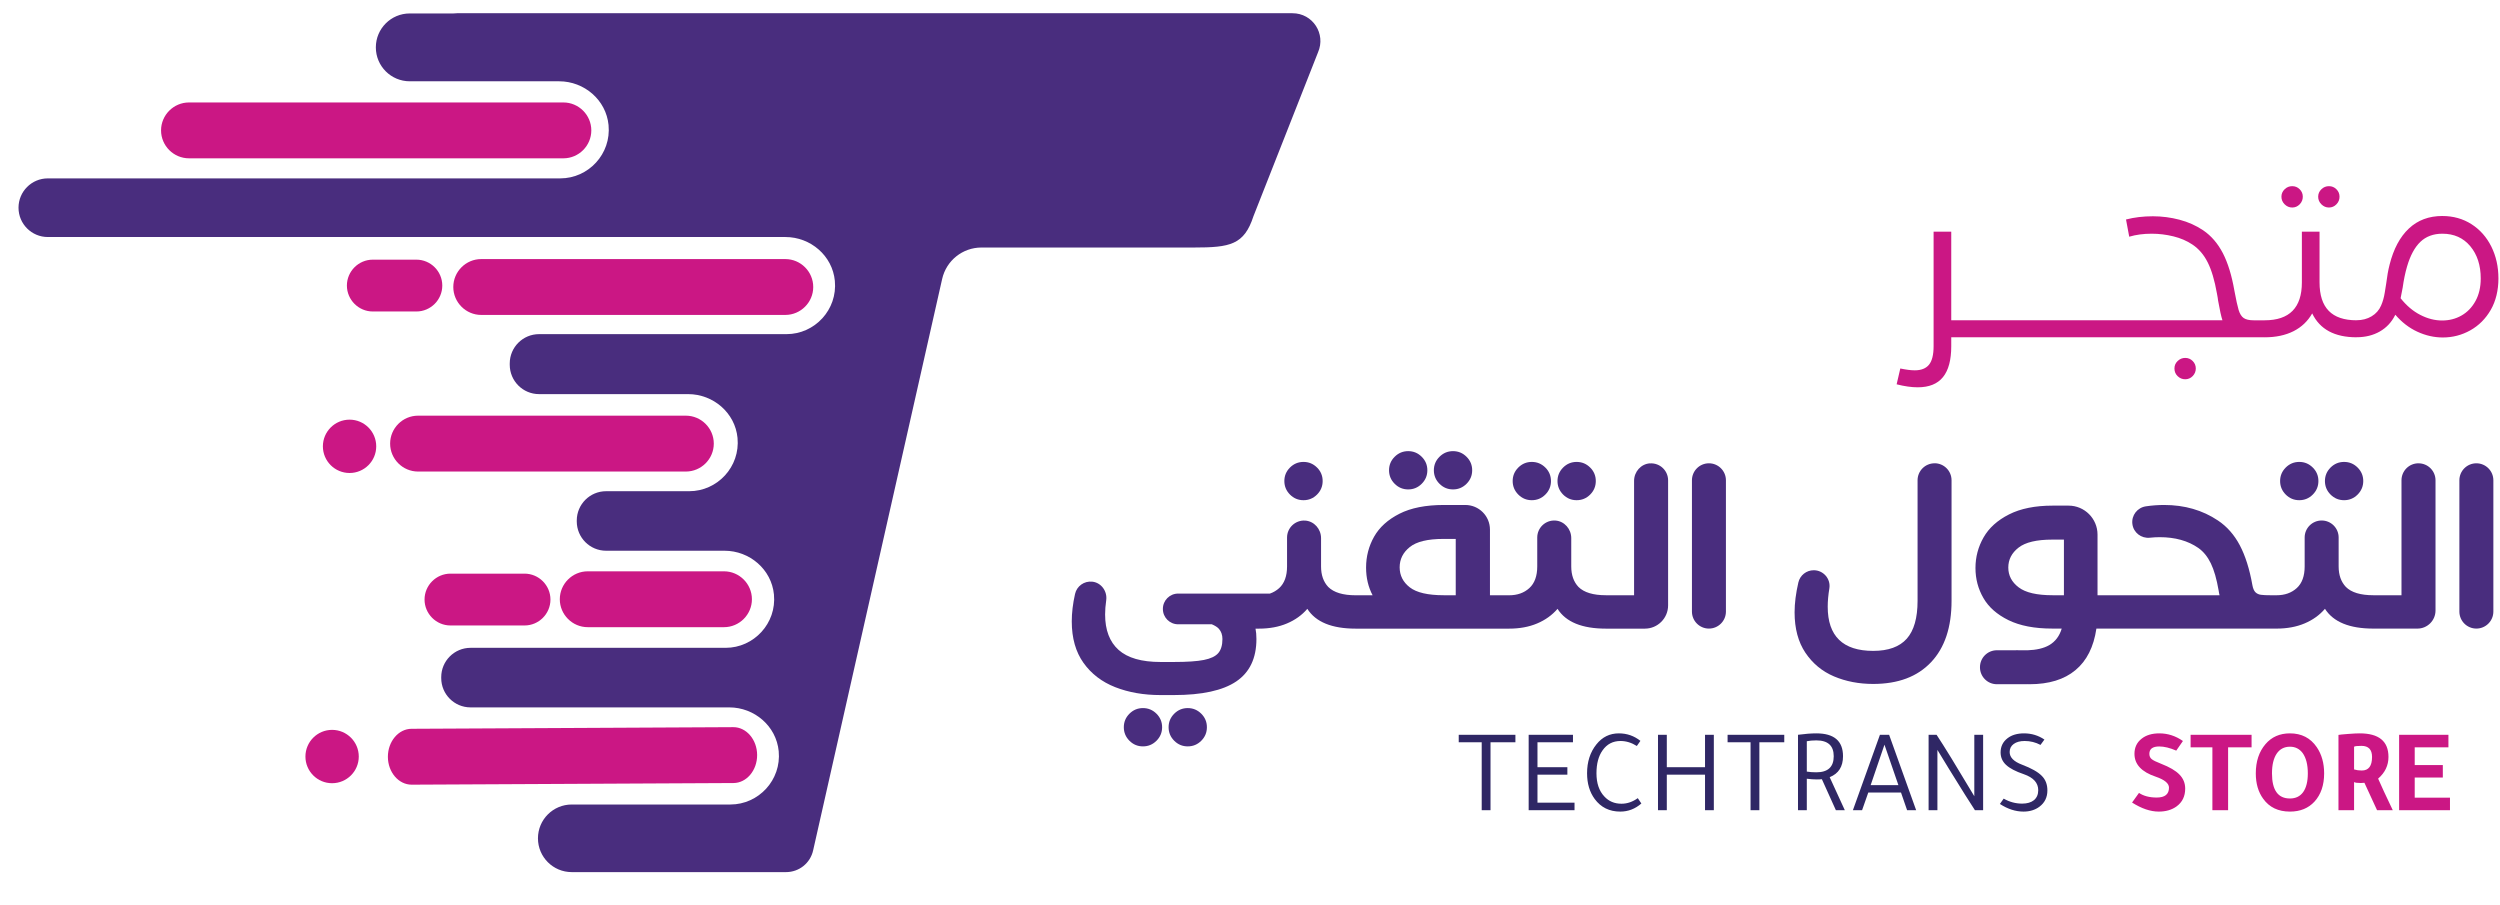 <svg width="116" height="42" viewBox="0 0 116 42" fill="none" xmlns="http://www.w3.org/2000/svg">
<g clip-path="url(#clip0_117_3190)">
<path d="M67.685 34.442V34.094H70.315V34.442H69.16V37.592H68.751V34.442H67.685ZM70.93 34.094H72.986V34.442H71.339V35.597H72.726V35.945H71.339V37.244H73.058V37.592H70.93V34.094ZM76.115 34.376L75.949 34.614C75.703 34.459 75.45 34.382 75.192 34.382C74.839 34.382 74.561 34.527 74.358 34.818C74.17 35.083 74.076 35.437 74.076 35.879C74.076 36.339 74.198 36.699 74.441 36.956C74.647 37.181 74.912 37.293 75.237 37.293C75.502 37.293 75.754 37.207 75.993 37.034L76.159 37.282C75.872 37.533 75.546 37.658 75.181 37.658C74.677 37.658 74.281 37.463 73.993 37.072C73.758 36.752 73.64 36.354 73.64 35.879C73.64 35.349 73.783 34.903 74.071 34.542C74.343 34.199 74.691 34.028 75.115 34.028C75.491 34.028 75.824 34.144 76.115 34.376ZM77.34 37.592H76.931V34.094H77.34V35.597H79.113V34.094H79.522V37.592H79.113V35.945H77.34V37.592ZM80.16 34.442V34.094H82.79V34.442H81.635V37.592H81.226V34.442H80.16ZM83.427 37.592V34.094C83.755 34.05 84.039 34.028 84.278 34.028C85.103 34.028 85.516 34.382 85.516 35.089C85.516 35.571 85.31 35.896 84.897 36.061L85.599 37.592H85.184L84.538 36.161L84.532 36.155C84.47 36.163 84.392 36.166 84.3 36.166C84.157 36.166 84.002 36.155 83.836 36.133V37.592H83.427ZM83.836 34.393V35.802C83.969 35.824 84.116 35.835 84.278 35.835C84.816 35.835 85.085 35.586 85.085 35.089C85.085 34.599 84.816 34.354 84.278 34.354C84.109 34.354 83.961 34.367 83.836 34.393ZM87.229 34.094H87.655L88.909 37.592H88.489L88.207 36.774H86.688L86.401 37.592H85.975L87.229 34.094ZM87.439 34.553L86.798 36.431H88.086L87.439 34.553ZM89.896 37.592H89.487V34.094H89.857C90.192 34.599 90.776 35.549 91.608 36.945V34.094H92.017V37.592H91.636C91.437 37.293 91.032 36.649 90.421 35.658C90.163 35.238 89.988 34.951 89.896 34.796V37.592ZM92.795 37.304L92.971 37.056C93.24 37.211 93.526 37.288 93.828 37.288C94.06 37.288 94.242 37.234 94.375 37.128C94.507 37.017 94.574 36.862 94.574 36.664C94.574 36.325 94.351 36.078 93.905 35.923C93.526 35.794 93.251 35.651 93.082 35.492C92.912 35.334 92.828 35.14 92.828 34.912C92.828 34.639 92.935 34.42 93.148 34.255C93.344 34.103 93.6 34.028 93.916 34.028C94.263 34.028 94.577 34.124 94.861 34.315L94.679 34.564C94.45 34.442 94.205 34.382 93.944 34.382C93.73 34.382 93.561 34.428 93.436 34.52C93.31 34.612 93.248 34.737 93.248 34.895C93.248 35.142 93.439 35.337 93.822 35.481C94.257 35.647 94.561 35.818 94.734 35.995C94.911 36.168 94.999 36.395 94.999 36.675C94.999 36.995 94.876 37.247 94.629 37.432C94.426 37.583 94.18 37.658 93.889 37.658C93.524 37.658 93.159 37.54 92.795 37.304Z" fill="#2F2765"/>
<path d="M101.288 34.382C101.221 34.481 101.118 34.63 100.978 34.829C100.683 34.7 100.42 34.636 100.188 34.636C99.882 34.636 99.73 34.75 99.73 34.978C99.73 35.081 99.764 35.163 99.835 35.221C99.904 35.28 100.05 35.352 100.271 35.437C100.669 35.592 100.954 35.759 101.127 35.94C101.304 36.12 101.393 36.338 101.393 36.592C101.393 36.949 101.258 37.225 100.989 37.42C100.768 37.579 100.494 37.658 100.166 37.658C99.779 37.658 99.367 37.518 98.928 37.238L99.249 36.791C99.462 36.934 99.737 37.006 100.072 37.006C100.451 37.006 100.641 36.853 100.641 36.547C100.641 36.349 100.437 36.179 100.028 36.039C99.368 35.818 99.039 35.465 99.039 34.978C99.039 34.684 99.149 34.45 99.37 34.277C99.577 34.111 99.851 34.028 100.194 34.028C100.584 34.028 100.949 34.146 101.288 34.382ZM102.655 34.675H101.644V34.094H104.473V34.675H103.384V37.592H102.655V34.675ZM106.254 34.028C106.792 34.028 107.207 34.242 107.498 34.669C107.726 35.004 107.84 35.409 107.84 35.885C107.84 36.43 107.691 36.866 107.393 37.194C107.109 37.503 106.73 37.658 106.254 37.658C105.709 37.658 105.295 37.459 105.011 37.061C104.783 36.748 104.669 36.356 104.669 35.885C104.669 35.332 104.818 34.881 105.116 34.531C105.4 34.196 105.779 34.028 106.254 34.028ZM106.254 37.05C106.52 37.05 106.724 36.951 106.868 36.752C107.011 36.549 107.083 36.26 107.083 35.885C107.083 35.483 107.004 35.17 106.846 34.945C106.698 34.746 106.501 34.647 106.254 34.647C105.989 34.647 105.783 34.755 105.636 34.973C105.492 35.19 105.42 35.494 105.42 35.885C105.42 36.662 105.698 37.05 106.254 37.05ZM108.505 37.592V34.1C108.556 34.089 108.702 34.074 108.941 34.056C109.181 34.037 109.363 34.028 109.488 34.028C110.38 34.028 110.825 34.393 110.825 35.122C110.825 35.516 110.665 35.851 110.345 36.128C110.477 36.433 110.704 36.921 111.024 37.592H110.295C110.115 37.198 109.919 36.774 109.709 36.321C109.669 36.328 109.614 36.332 109.544 36.332C109.382 36.332 109.277 36.317 109.229 36.288V37.592H108.505ZM109.229 34.647V35.702C109.339 35.735 109.459 35.752 109.588 35.752C109.905 35.752 110.063 35.542 110.063 35.122C110.063 34.779 109.899 34.608 109.571 34.608C109.383 34.608 109.269 34.621 109.229 34.647ZM111.319 34.094H113.607V34.675H112.043V35.498H113.347V36.078H112.043V37.012H113.679V37.592H111.319V34.094Z" fill="#CB1784"/>
<path d="M91.721 15.649H90.538V16.064C90.538 16.704 90.411 17.181 90.155 17.497C89.9 17.813 89.509 17.971 88.984 17.971C88.693 17.971 88.366 17.925 88.004 17.832L88.174 17.098C88.444 17.154 88.668 17.183 88.845 17.183C89.143 17.183 89.364 17.096 89.506 16.922C89.648 16.747 89.719 16.461 89.719 16.064V10.748H90.538V14.86H91.721V15.649ZM91.262 15.254C91.262 15.134 91.305 15.037 91.39 14.967C91.475 14.896 91.585 14.86 91.72 14.86H93.851V15.649H91.72C91.578 15.649 91.466 15.613 91.385 15.542C91.303 15.471 91.262 15.375 91.262 15.254ZM93.393 15.254C93.393 15.134 93.436 15.037 93.521 14.967C93.606 14.896 93.717 14.86 93.851 14.86H95.983V15.649H93.851C93.71 15.649 93.597 15.613 93.516 15.542C93.434 15.471 93.393 15.375 93.393 15.254ZM95.525 15.254C95.525 15.134 95.567 15.037 95.652 14.967C95.737 14.896 95.848 14.86 95.983 14.86H98.114V15.649H95.983C95.841 15.649 95.728 15.613 95.647 15.542C95.565 15.471 95.525 15.375 95.525 15.254ZM105.081 14.86V15.649H98.114C98 15.649 97.903 15.608 97.821 15.526C97.739 15.444 97.698 15.347 97.698 15.233C97.698 15.127 97.738 15.04 97.816 14.972C97.894 14.904 97.993 14.867 98.114 14.86H103.121C103.064 14.69 102.997 14.385 102.919 13.944C102.911 13.866 102.893 13.755 102.865 13.614C102.758 13.01 102.617 12.53 102.438 12.176C102.261 11.821 102.023 11.543 101.725 11.345C101.469 11.174 101.176 11.048 100.846 10.967C100.516 10.886 100.18 10.844 99.84 10.844C99.457 10.844 99.108 10.89 98.796 10.983L98.647 10.184C99.03 10.085 99.445 10.035 99.893 10.035C100.312 10.035 100.724 10.089 101.129 10.195C101.533 10.302 101.899 10.465 102.226 10.686C102.602 10.941 102.908 11.297 103.143 11.751C103.377 12.206 103.554 12.785 103.676 13.488C103.754 13.908 103.819 14.206 103.872 14.383C103.926 14.56 104.004 14.685 104.106 14.756C104.21 14.827 104.364 14.862 104.569 14.862H105.081V14.86ZM101.394 17.598C101.26 17.598 101.142 17.551 101.043 17.454C100.943 17.358 100.894 17.24 100.894 17.098C100.894 16.956 100.943 16.848 101.043 16.751C101.142 16.655 101.26 16.607 101.394 16.607C101.529 16.607 101.645 16.655 101.741 16.751C101.837 16.848 101.885 16.962 101.885 17.098C101.885 17.234 101.837 17.35 101.741 17.45C101.645 17.549 101.529 17.598 101.394 17.598ZM107.627 13.103C107.627 13.693 107.769 14.133 108.054 14.424C108.337 14.715 108.767 14.861 109.343 14.861V15.65C108.327 15.65 107.641 15.281 107.286 14.542C107.081 14.904 106.791 15.179 106.418 15.368C106.045 15.556 105.599 15.651 105.081 15.651C104.946 15.651 104.836 15.612 104.751 15.533C104.666 15.455 104.623 15.356 104.623 15.235C104.623 15.122 104.664 15.031 104.746 14.963C104.828 14.896 104.939 14.862 105.081 14.862C106.231 14.862 106.807 14.276 106.807 13.104V10.75H107.627V13.104V13.103ZM106.359 9.629C106.224 9.629 106.107 9.579 106.007 9.48C105.908 9.381 105.858 9.263 105.858 9.128C105.858 8.993 105.908 8.878 106.007 8.782C106.107 8.685 106.224 8.638 106.359 8.638C106.494 8.638 106.609 8.685 106.706 8.782C106.802 8.878 106.85 8.993 106.85 9.128C106.85 9.263 106.802 9.381 106.706 9.48C106.609 9.579 106.494 9.629 106.359 9.629ZM108.064 9.629C107.929 9.629 107.811 9.579 107.712 9.48C107.613 9.381 107.563 9.263 107.563 9.128C107.563 8.993 107.613 8.878 107.712 8.782C107.811 8.685 107.929 8.638 108.064 8.638C108.198 8.638 108.314 8.685 108.41 8.782C108.507 8.878 108.554 8.993 108.554 9.128C108.554 9.263 108.507 9.381 108.41 9.48C108.314 9.579 108.198 9.629 108.064 9.629ZM113.327 10.023C113.832 10.023 114.281 10.15 114.675 10.401C115.07 10.653 115.377 11 115.597 11.44C115.816 11.881 115.927 12.374 115.927 12.92C115.927 13.467 115.808 13.968 115.57 14.38C115.332 14.792 115.016 15.107 114.622 15.328C114.227 15.548 113.803 15.659 113.349 15.659C112.944 15.659 112.55 15.569 112.166 15.392C111.783 15.215 111.441 14.952 111.144 14.604L111.132 14.625C110.969 14.951 110.733 15.204 110.424 15.381C110.115 15.558 109.754 15.648 109.343 15.648C109.208 15.648 109.097 15.609 109.012 15.53C108.927 15.452 108.885 15.353 108.885 15.232C108.885 15.119 108.925 15.028 109.007 14.96C109.089 14.893 109.201 14.859 109.343 14.859C109.605 14.859 109.838 14.799 110.041 14.678C110.244 14.557 110.391 14.39 110.483 14.177C110.561 14 110.618 13.799 110.653 13.575C110.688 13.351 110.71 13.218 110.717 13.176C110.759 12.828 110.813 12.529 110.877 12.281C111.061 11.549 111.36 10.99 111.772 10.603C112.183 10.216 112.702 10.022 113.327 10.022V10.023ZM113.316 14.871C113.643 14.871 113.942 14.795 114.211 14.642C114.481 14.489 114.698 14.266 114.861 13.971C115.024 13.677 115.106 13.327 115.106 12.921C115.106 12.31 114.944 11.812 114.622 11.425C114.298 11.037 113.867 10.844 113.327 10.844C112.908 10.844 112.567 10.971 112.305 11.222C112.042 11.474 111.836 11.856 111.687 12.367C111.602 12.658 111.534 12.985 111.484 13.347L111.388 13.838C111.657 14.178 111.961 14.437 112.299 14.61C112.636 14.784 112.976 14.871 113.316 14.871Z" fill="#CB1784"/>
<path d="M55.111 32.855C54.867 32.855 54.658 32.942 54.484 33.116C54.31 33.29 54.223 33.499 54.223 33.743C54.223 33.988 54.31 34.196 54.484 34.371C54.658 34.545 54.867 34.632 55.111 34.632C55.356 34.632 55.564 34.545 55.739 34.371C55.913 34.196 56 33.988 56 33.743C56 33.499 55.913 33.29 55.739 33.116C55.564 32.942 55.356 32.855 55.111 32.855Z" fill="#492D7E"/>
<path d="M53.033 32.855C52.789 32.855 52.58 32.942 52.406 33.116C52.232 33.29 52.145 33.499 52.145 33.743C52.145 33.988 52.232 34.196 52.406 34.371C52.58 34.545 52.789 34.632 53.033 34.632C53.278 34.632 53.486 34.545 53.661 34.371C53.835 34.196 53.922 33.988 53.922 33.743C53.922 33.499 53.835 33.29 53.661 33.116C53.486 32.942 53.278 32.855 53.033 32.855Z" fill="#492D7E"/>
<path d="M60.483 23.209C60.726 23.209 60.935 23.122 61.11 22.948C61.284 22.773 61.371 22.564 61.371 22.32C61.371 22.076 61.284 21.867 61.11 21.694C60.935 21.52 60.727 21.433 60.483 21.433C60.238 21.433 60.029 21.52 59.855 21.694C59.681 21.868 59.594 22.077 59.594 22.32C59.594 22.564 59.681 22.773 59.855 22.948C60.029 23.122 60.238 23.209 60.483 23.209Z" fill="#492D7E"/>
<path d="M67.42 22.709C67.663 22.709 67.873 22.622 68.047 22.448C68.222 22.273 68.309 22.065 68.309 21.82C68.309 21.576 68.222 21.367 68.047 21.194C67.873 21.02 67.664 20.933 67.42 20.933C67.176 20.933 66.967 21.02 66.793 21.194C66.618 21.368 66.531 21.577 66.531 21.82C66.531 22.064 66.618 22.273 66.793 22.448C66.967 22.622 67.176 22.709 67.42 22.709Z" fill="#492D7E"/>
<path d="M65.34 22.709C65.583 22.709 65.793 22.622 65.967 22.448C66.142 22.273 66.229 22.065 66.229 21.82C66.229 21.576 66.142 21.367 65.967 21.194C65.793 21.02 65.584 20.933 65.34 20.933C65.096 20.933 64.887 21.02 64.713 21.194C64.538 21.368 64.451 21.577 64.451 21.82C64.451 22.064 64.538 22.273 64.713 22.448C64.887 22.622 65.096 22.709 65.34 22.709Z" fill="#492D7E"/>
<path d="M73.156 23.209C73.4 23.209 73.609 23.122 73.784 22.948C73.958 22.773 74.045 22.564 74.045 22.32C74.045 22.076 73.958 21.867 73.784 21.694C73.609 21.52 73.401 21.433 73.156 21.433C72.912 21.433 72.703 21.52 72.529 21.694C72.355 21.868 72.268 22.077 72.268 22.32C72.268 22.564 72.355 22.773 72.529 22.948C72.703 23.122 72.912 23.209 73.156 23.209Z" fill="#492D7E"/>
<path d="M71.076 23.209C71.32 23.209 71.529 23.122 71.704 22.948C71.878 22.773 71.965 22.564 71.965 22.32C71.965 22.076 71.878 21.867 71.704 21.694C71.529 21.521 71.32 21.433 71.076 21.433C70.832 21.433 70.623 21.52 70.449 21.694C70.275 21.868 70.188 22.077 70.188 22.32C70.188 22.564 70.275 22.773 70.449 22.948C70.623 23.122 70.832 23.209 71.076 23.209Z" fill="#492D7E"/>
<path d="M76.558 21.499C76.138 21.526 75.821 21.893 75.821 22.313V27.619H74.515C73.923 27.619 73.497 27.49 73.24 27.233C73.017 26.996 72.906 26.68 72.906 26.282V24.967C72.906 24.547 72.588 24.181 72.169 24.153C71.71 24.124 71.328 24.488 71.328 24.941V26.283C71.328 26.729 71.206 27.064 70.962 27.287C70.718 27.51 70.404 27.621 70.021 27.621H69.134V24.574C69.134 23.942 68.622 23.431 67.99 23.431H66.991C66.155 23.431 65.469 23.566 64.933 23.838C64.397 24.11 64.005 24.465 63.757 24.904C63.51 25.343 63.386 25.82 63.386 26.336C63.386 26.81 63.487 27.238 63.689 27.621H62.906C62.314 27.621 61.89 27.492 61.631 27.235C61.408 26.998 61.297 26.682 61.297 26.284V24.969C61.297 24.549 60.98 24.183 60.56 24.155C60.101 24.126 59.719 24.49 59.719 24.943V26.285C59.719 26.731 59.596 27.066 59.353 27.289C59.228 27.402 59.085 27.486 58.925 27.542H54.666C54.275 27.542 53.958 27.859 53.958 28.25V28.259C53.958 28.65 54.275 28.967 54.666 28.967H56.229C56.377 29.03 56.49 29.1 56.559 29.18C56.667 29.305 56.721 29.462 56.721 29.65C56.721 29.936 56.656 30.153 56.528 30.303C56.399 30.453 56.176 30.559 55.859 30.622C55.541 30.685 55.076 30.716 54.464 30.716H53.848C52.97 30.716 52.323 30.53 51.904 30.157C51.487 29.784 51.277 29.235 51.277 28.511C51.277 28.31 51.294 28.091 51.328 27.854C51.387 27.439 51.102 27.036 50.684 26.99C50.306 26.948 49.962 27.197 49.882 27.559C49.78 28.01 49.73 28.436 49.73 28.834C49.73 29.608 49.912 30.248 50.274 30.757C50.636 31.265 51.127 31.641 51.747 31.885C52.367 32.128 53.067 32.251 53.847 32.251H54.463C55.773 32.251 56.739 32.04 57.363 31.618C57.986 31.197 58.298 30.54 58.298 29.649C58.298 29.468 58.284 29.308 58.256 29.169H58.413C58.901 29.169 59.335 29.089 59.715 28.928C60.095 28.768 60.41 28.542 60.66 28.25C61.05 28.863 61.799 29.169 62.907 29.169H70.022C70.51 29.169 70.944 29.089 71.324 28.928C71.704 28.768 72.018 28.542 72.269 28.25C72.659 28.863 73.408 29.169 74.516 29.169H76.321C76.917 29.169 77.4 28.685 77.4 28.089V22.288C77.4 21.835 77.018 21.472 76.559 21.501M67.546 27.619H66.992C66.253 27.619 65.728 27.497 65.414 27.253C65.101 27.01 64.944 26.699 64.944 26.323C64.944 25.947 65.101 25.634 65.414 25.383C65.727 25.131 66.246 25.006 66.971 25.006H67.546V27.619H67.546Z" fill="#492D7E"/>
<path d="M79.294 21.497C78.859 21.497 78.506 21.85 78.506 22.286V28.377C78.506 28.813 78.859 29.166 79.294 29.166C79.729 29.166 80.083 28.812 80.083 28.377V22.286C80.083 21.85 79.729 21.497 79.294 21.497Z" fill="#492D7E"/>
<path d="M89.764 21.497C89.328 21.497 88.975 21.85 88.975 22.286V27.881C88.975 28.675 88.808 29.26 88.474 29.636C88.139 30.012 87.62 30.201 86.917 30.201C85.51 30.201 84.806 29.517 84.806 28.152C84.806 27.896 84.831 27.613 84.882 27.304C84.955 26.861 84.607 26.459 84.158 26.459C83.818 26.459 83.521 26.693 83.444 27.025C83.327 27.531 83.269 27.993 83.269 28.413C83.269 29.165 83.437 29.79 83.771 30.288C84.106 30.785 84.547 31.151 85.098 31.385C85.648 31.618 86.254 31.735 86.916 31.735C88.072 31.735 88.967 31.398 89.601 30.726C90.236 30.055 90.552 29.105 90.552 27.879V22.284C90.552 21.848 90.198 21.495 89.764 21.495" fill="#492D7E"/>
<path d="M108.766 23.209C109.009 23.209 109.219 23.122 109.393 22.948C109.567 22.773 109.655 22.564 109.655 22.32C109.655 22.076 109.567 21.867 109.393 21.694C109.219 21.52 109.01 21.433 108.766 21.433C108.521 21.433 108.313 21.52 108.138 21.694C107.964 21.868 107.877 22.077 107.877 22.32C107.877 22.564 107.964 22.773 108.138 22.948C108.313 23.122 108.521 23.209 108.766 23.209Z" fill="#492D7E"/>
<path d="M106.686 23.209C106.929 23.209 107.139 23.122 107.313 22.948C107.487 22.773 107.574 22.564 107.574 22.32C107.574 22.076 107.487 21.867 107.313 21.694C107.139 21.52 106.93 21.433 106.686 21.433C106.441 21.433 106.233 21.52 106.058 21.694C105.884 21.868 105.797 22.077 105.797 22.32C105.797 22.564 105.884 22.773 106.058 22.948C106.233 23.122 106.441 23.209 106.686 23.209Z" fill="#492D7E"/>
<path d="M112.217 21.497C111.782 21.497 111.429 21.85 111.429 22.286V27.619H110.123C109.531 27.619 109.105 27.491 108.848 27.233C108.625 26.996 108.513 26.68 108.513 26.283V24.94C108.513 24.504 108.161 24.151 107.725 24.151C107.289 24.151 106.936 24.505 106.936 24.94V26.283C106.936 26.729 106.815 27.063 106.571 27.286C106.326 27.509 106.013 27.62 105.63 27.62H105.379C105.17 27.62 105.013 27.613 104.909 27.599C104.804 27.585 104.719 27.545 104.652 27.48C104.586 27.414 104.539 27.303 104.511 27.15C104.379 26.404 104.184 25.788 103.927 25.301C103.669 24.813 103.331 24.43 102.913 24.151C102.196 23.671 101.364 23.431 100.416 23.431C100.136 23.431 99.855 23.451 99.573 23.493C99.175 23.55 98.893 23.911 98.942 24.311C98.99 24.712 99.355 24.994 99.757 24.95C99.907 24.934 100.057 24.925 100.207 24.925C100.925 24.925 101.524 25.092 102.004 25.426C102.241 25.593 102.434 25.833 102.584 26.142C102.734 26.452 102.853 26.871 102.945 27.4C102.952 27.449 102.959 27.492 102.966 27.526C102.973 27.561 102.98 27.593 102.987 27.62H98.39C98.39 27.62 98.383 27.62 98.38 27.62H97.325V24.805C97.325 24.063 96.723 23.461 95.981 23.461H95.246C94.431 23.461 93.755 23.597 93.219 23.869C92.683 24.14 92.288 24.496 92.038 24.935C91.787 25.374 91.662 25.848 91.662 26.356C91.662 26.863 91.784 27.32 92.028 27.745C92.271 28.17 92.66 28.513 93.193 28.775C93.727 29.036 94.403 29.166 95.225 29.166H95.664C95.56 29.514 95.366 29.77 95.085 29.934C94.829 30.082 94.487 30.16 94.068 30.174C94.062 30.174 94.055 30.172 94.049 30.172H93.684C93.648 30.171 93.616 30.171 93.579 30.169C93.557 30.168 93.535 30.171 93.513 30.172H92.654C92.222 30.172 91.871 30.523 91.871 30.956V30.965C91.871 31.397 92.222 31.748 92.654 31.748H94.049C94.058 31.748 94.066 31.746 94.074 31.745C94.106 31.745 94.139 31.748 94.17 31.748C95.069 31.748 95.78 31.53 96.302 31.094C96.825 30.66 97.148 30.017 97.273 29.167H98.381C98.381 29.167 98.388 29.167 98.391 29.167H105.632C106.12 29.167 106.553 29.087 106.932 28.927C107.312 28.767 107.628 28.541 107.878 28.248C108.268 28.861 109.017 29.167 110.125 29.167H112.168C112.632 29.167 113.008 28.791 113.008 28.327V22.287C113.008 21.851 112.655 21.498 112.22 21.498M95.766 27.619H95.244C94.512 27.619 93.986 27.498 93.666 27.253C93.345 27.01 93.185 26.703 93.185 26.334C93.185 25.965 93.343 25.657 93.661 25.409C93.978 25.162 94.498 25.038 95.222 25.038H95.766V27.619H95.766Z" fill="#492D7E"/>
<path d="M114.904 21.497C114.468 21.497 114.115 21.85 114.115 22.286V28.377C114.115 28.813 114.469 29.166 114.904 29.166C115.338 29.166 115.692 28.812 115.692 28.377V22.286C115.692 21.85 115.338 21.497 114.904 21.497Z" fill="#492D7E"/>
<path d="M36.438 12.021H22.329C21.616 12.021 21.033 12.604 21.033 13.317C21.033 14.029 21.617 14.613 22.329 14.613H36.438C37.152 14.613 37.734 14.029 37.734 13.317C37.734 12.604 37.151 12.021 36.438 12.021Z" fill="#CB1784"/>
<path d="M31.823 19.287H19.398C18.684 19.287 18.102 19.871 18.102 20.583C18.102 21.296 18.685 21.88 19.398 21.88H31.823C32.537 21.88 33.12 21.296 33.12 20.583C33.12 19.871 32.536 19.287 31.823 19.287Z" fill="#CB1784"/>
<path d="M33.593 26.509H27.271C26.557 26.509 25.975 27.093 25.975 27.805C25.975 28.517 26.558 29.101 27.271 29.101H33.593C34.306 29.101 34.889 28.517 34.889 27.805C34.889 27.093 34.305 26.509 33.593 26.509Z" fill="#CB1784"/>
<path d="M34.025 33.74L19.095 33.816C18.489 33.819 17.996 34.405 17.998 35.118C18 35.832 18.498 36.412 19.104 36.409L34.035 36.333C34.641 36.33 35.134 35.745 35.131 35.031C35.128 34.318 34.63 33.737 34.025 33.74Z" fill="#CB1784"/>
<path d="M16.22 19.472C15.537 19.472 14.982 20.027 14.982 20.71C14.982 21.393 15.537 21.947 16.22 21.947C16.903 21.947 17.457 21.393 17.457 20.71C17.457 20.027 16.903 19.472 16.22 19.472Z" fill="#CB1784"/>
<path d="M15.409 33.866C14.726 33.866 14.172 34.421 14.172 35.104C14.172 35.787 14.726 36.341 15.409 36.341C16.092 36.341 16.647 35.787 16.647 35.104C16.647 34.421 16.092 33.866 15.409 33.866Z" fill="#CB1784"/>
<path d="M24.339 26.617H20.902C20.24 26.617 19.699 27.158 19.699 27.819C19.699 28.48 20.24 29.022 20.902 29.022H24.339C25 29.022 25.541 28.481 25.541 27.819C25.541 27.157 24.999 26.617 24.339 26.617Z" fill="#CB1784"/>
<path d="M19.32 12.048H17.299C16.637 12.048 16.096 12.589 16.096 13.25C16.096 13.911 16.637 14.453 17.299 14.453H19.32C19.982 14.453 20.522 13.912 20.522 13.25C20.522 12.588 19.981 12.048 19.32 12.048Z" fill="#CB1784"/>
<path d="M59.971 0.612H21.236C21.169 0.612 21.102 0.616 21.036 0.624H19.013C18.143 0.624 17.439 1.329 17.439 2.198C17.439 3.068 18.143 3.772 19.013 3.772H25.944C27.112 3.772 28.125 4.641 28.237 5.803C28.367 7.141 27.308 8.277 25.995 8.277H2.219C1.468 8.277 0.859 8.886 0.859 9.638C0.859 10.39 1.468 10.998 2.219 10.998H36.444C37.612 10.998 38.625 11.866 38.737 13.029C38.867 14.367 37.807 15.504 36.496 15.504H25.012C24.262 15.504 23.652 16.113 23.652 16.864V16.925C23.652 17.677 24.262 18.287 25.012 18.287H31.928C33.096 18.287 34.109 19.155 34.221 20.317C34.351 21.655 33.292 22.792 31.98 22.792H28.123C27.372 22.792 26.762 23.401 26.762 24.153V24.193C26.762 24.944 27.371 25.554 28.123 25.554H33.617C34.786 25.554 35.798 26.422 35.911 27.585C36.041 28.922 34.98 30.059 33.669 30.059H21.833C21.082 30.059 20.473 30.669 20.473 31.419V31.463C20.473 32.214 21.082 32.823 21.833 32.823H33.838C35.007 32.823 36.019 33.692 36.132 34.854C36.261 36.192 35.201 37.329 33.89 37.329H26.529C25.663 37.329 24.961 38.031 24.961 38.898C24.961 39.764 25.663 40.466 26.529 40.466H36.471C37.072 40.466 37.598 40.055 37.73 39.455L43.716 12.943C43.909 12.09 44.666 11.485 45.538 11.485H55.389C57.08 11.485 57.728 11.362 58.161 10.031L61.155 2.431C61.533 1.568 60.909 0.614 59.972 0.614" fill="#492D7E"/>
<path d="M26.142 4.754H8.77C8.056 4.754 7.473 5.338 7.473 6.05C7.473 6.763 8.056 7.346 8.77 7.346H26.141C26.855 7.346 27.437 6.763 27.437 6.05C27.437 5.338 26.854 4.754 26.141 4.754" fill="#CB1784"/>
</g>
<defs>
<clipPath id="clip0_117_3190">
<rect width="115.141" height="40.775" fill="white" transform="translate(0.859 0.612)"/>
</clipPath>
</defs>
</svg>
